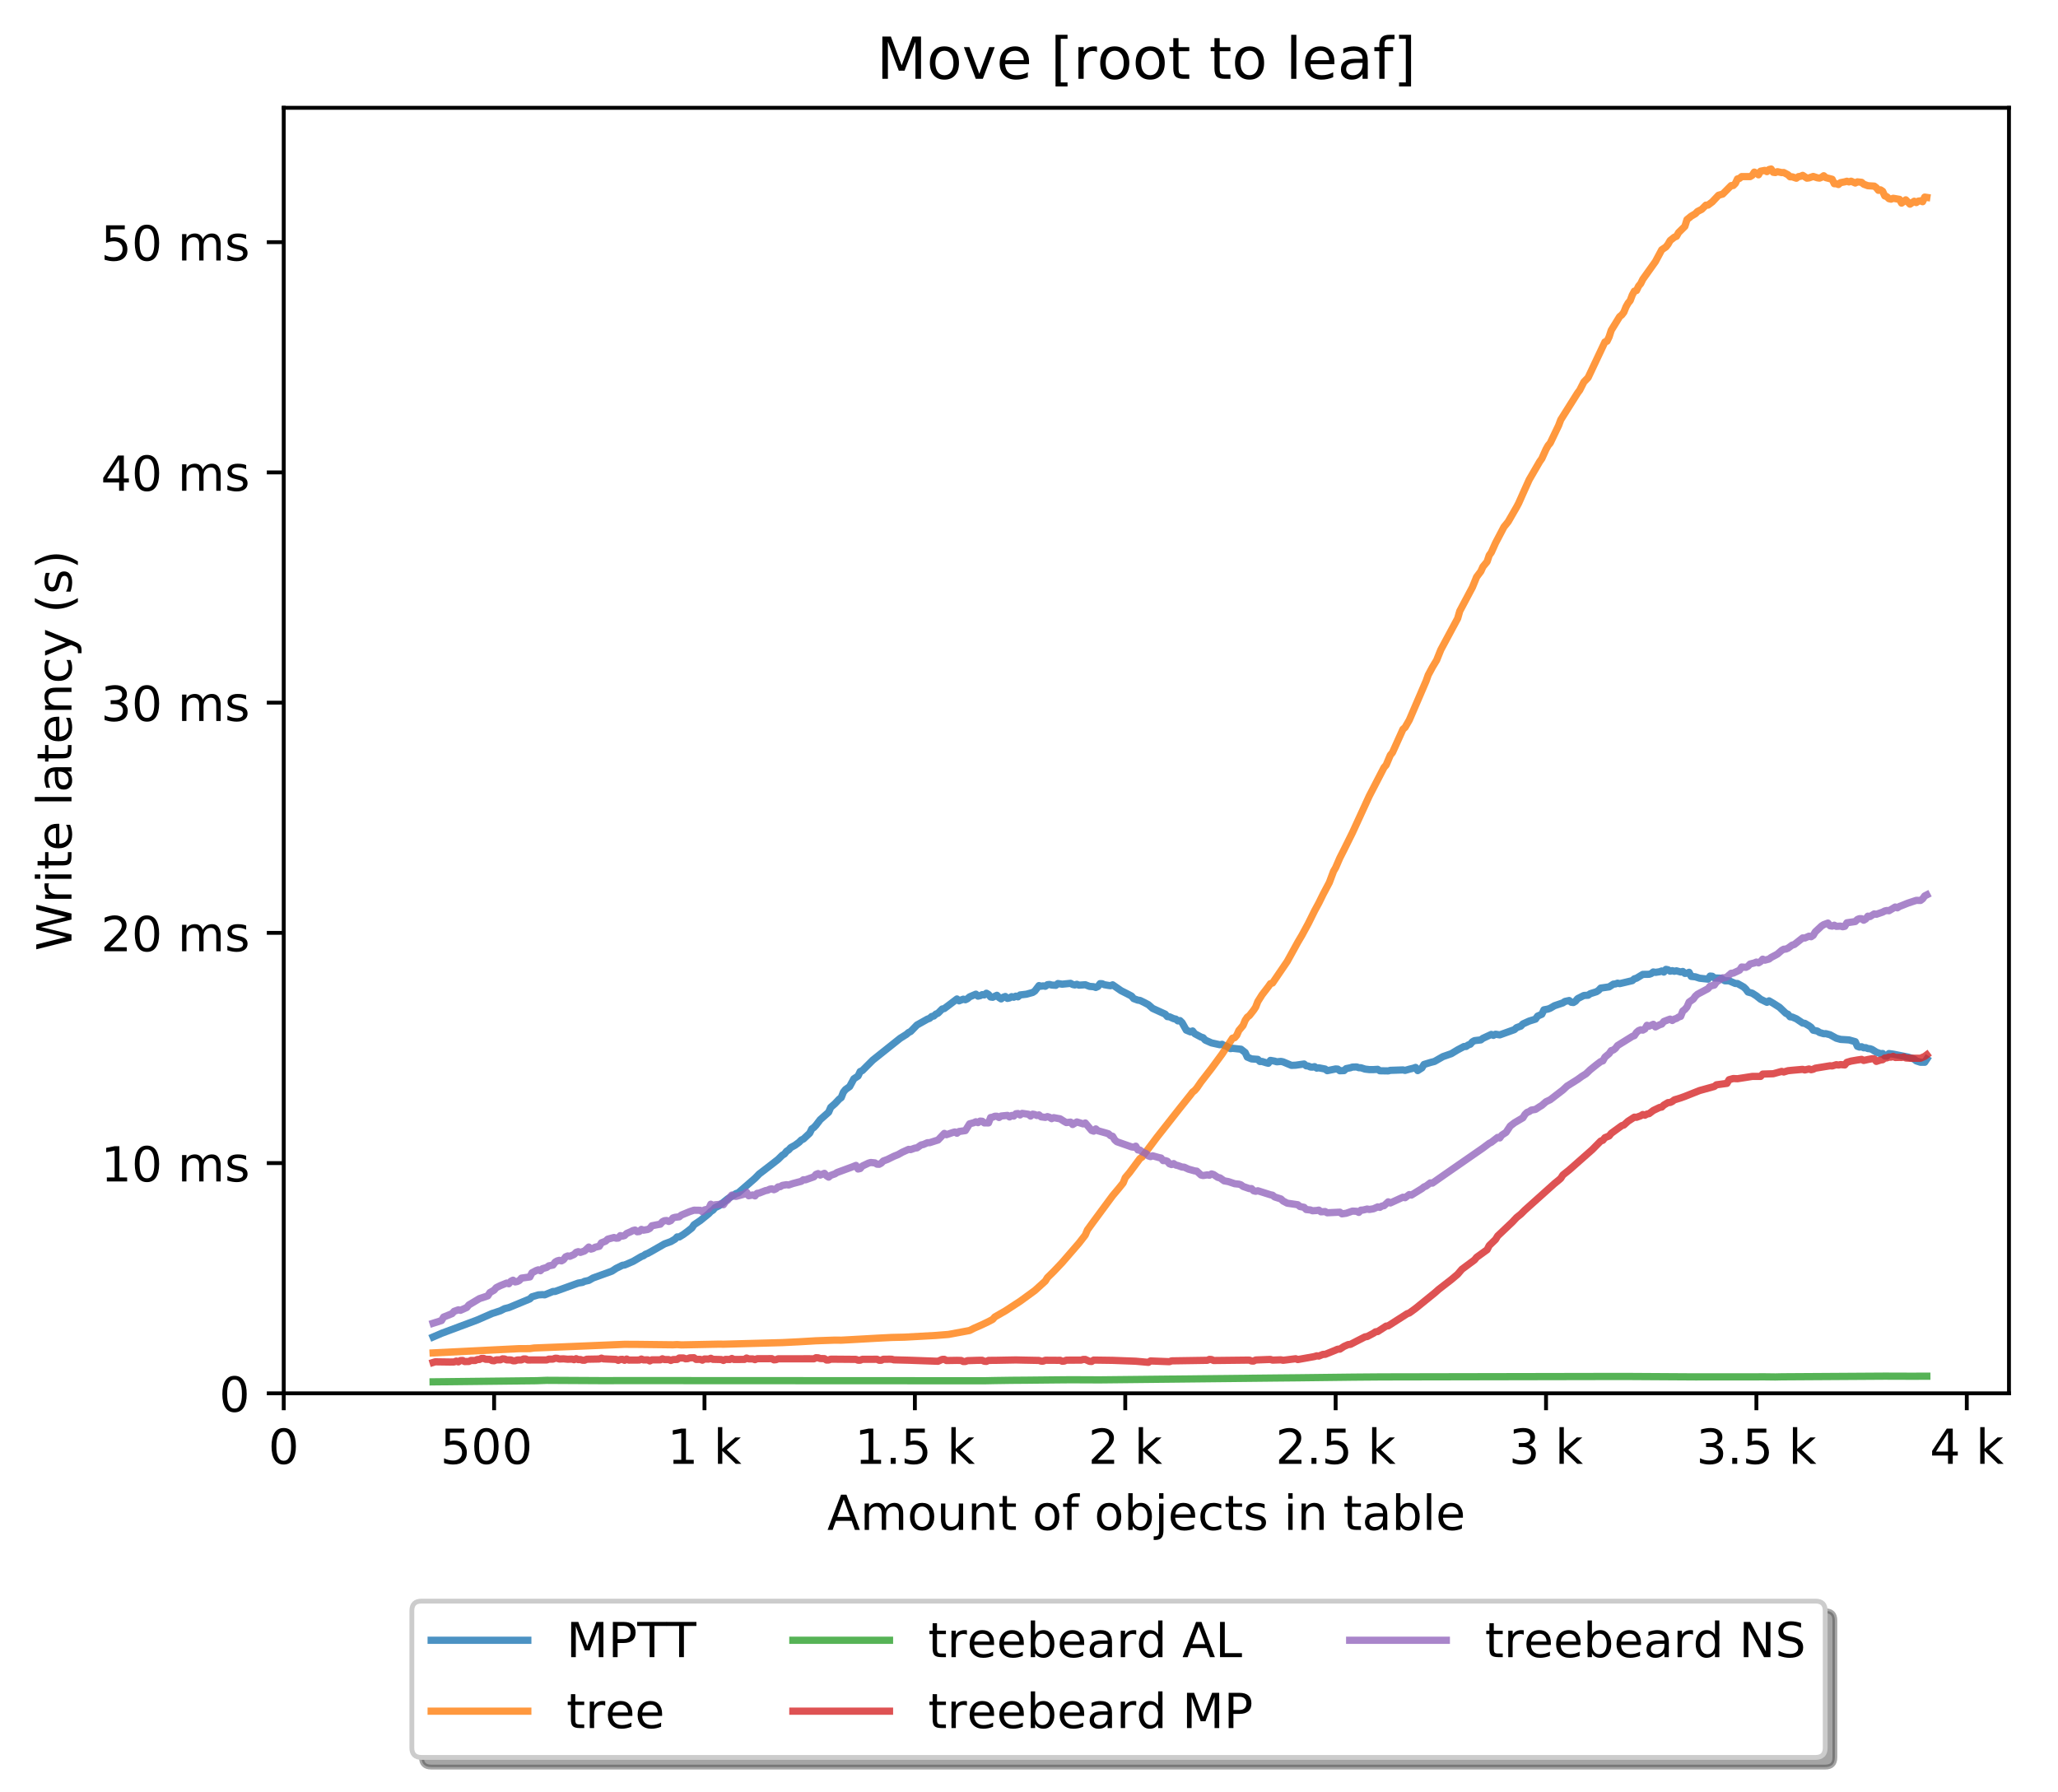 <?xml version="1.0" encoding="utf-8" standalone="no"?>
<!DOCTYPE svg PUBLIC "-//W3C//DTD SVG 1.1//EN"
  "http://www.w3.org/Graphics/SVG/1.1/DTD/svg11.dtd">
<!-- Created with matplotlib (http://matplotlib.org/) -->
<svg height="371pt" version="1.1" viewBox="0 0 426 371" width="426pt" xmlns="http://www.w3.org/2000/svg" xmlns:xlink="http://www.w3.org/1999/xlink">
 <defs>
  <style type="text/css">
*{stroke-linecap:butt;stroke-linejoin:round;}
  </style>
 </defs>
 <g id="figure_1">
  <g id="patch_1">
   <path d="M 0 371.002 
L 426.551 371.002 
L 426.551 0 
L 0 0 
z
" style="fill:#ffffff;"/>
  </g>
  <g id="axes_1">
   <g id="patch_2">
    <path d="M 58.731 288.43 
L 415.851 288.43 
L 415.851 22.318 
L 58.731 22.318 
z
" style="fill:#ffffff;"/>
   </g>
   <g id="matplotlib.axis_1">
    <g id="xtick_1">
     <g id="line2d_1">
      <defs>
       <path d="M 0 0 
L 0 3.5 
" id="m939a419671" style="stroke:#000000;stroke-width:0.8;"/>
      </defs>
      <g>
       <use style="stroke:#000000;stroke-width:0.8;" x="58.731" xlink:href="#m939a419671" y="288.43"/>
      </g>
     </g>
     <g id="text_1">
      <!-- 0 -->
      <defs>
       <path d="M 31.781 66.406 
Q 24.172 66.406 20.328 58.906 
Q 16.5 51.422 16.5 36.375 
Q 16.5 21.391 20.328 13.891 
Q 24.172 6.391 31.781 6.391 
Q 39.453 6.391 43.281 13.891 
Q 47.125 21.391 47.125 36.375 
Q 47.125 51.422 43.281 58.906 
Q 39.453 66.406 31.781 66.406 
z
M 31.781 74.219 
Q 44.047 74.219 50.516 64.516 
Q 56.984 54.828 56.984 36.375 
Q 56.984 17.969 50.516 8.266 
Q 44.047 -1.422 31.781 -1.422 
Q 19.531 -1.422 13.062 8.266 
Q 6.594 17.969 6.594 36.375 
Q 6.594 54.828 13.062 64.516 
Q 19.531 74.219 31.781 74.219 
z
" id="DejaVuSans-30"/>
      </defs>
      <g transform="translate(55.55 303.029)scale(0.1 -0.1)">
       <use xlink:href="#DejaVuSans-30"/>
      </g>
     </g>
    </g>
    <g id="xtick_2">
     <g id="line2d_2">
      <g>
       <use style="stroke:#000000;stroke-width:0.8;" x="102.28" xlink:href="#m939a419671" y="288.43"/>
      </g>
     </g>
     <g id="text_2">
      <!-- 500  -->
      <defs>
       <path d="M 10.797 72.906 
L 49.516 72.906 
L 49.516 64.594 
L 19.828 64.594 
L 19.828 46.734 
Q 21.969 47.469 24.109 47.828 
Q 26.266 48.188 28.422 48.188 
Q 40.625 48.188 47.75 41.5 
Q 54.891 34.812 54.891 23.391 
Q 54.891 11.625 47.562 5.094 
Q 40.234 -1.422 26.906 -1.422 
Q 22.312 -1.422 17.547 -0.641 
Q 12.797 0.141 7.719 1.703 
L 7.719 11.625 
Q 12.109 9.234 16.797 8.062 
Q 21.484 6.891 26.703 6.891 
Q 35.156 6.891 40.078 11.328 
Q 45.016 15.766 45.016 23.391 
Q 45.016 31 40.078 35.438 
Q 35.156 39.891 26.703 39.891 
Q 22.75 39.891 18.812 39.016 
Q 14.891 38.141 10.797 36.281 
z
" id="DejaVuSans-35"/>
       <path id="DejaVuSans-20"/>
      </defs>
      <g transform="translate(91.147 303.029)scale(0.1 -0.1)">
       <use xlink:href="#DejaVuSans-35"/>
       <use x="63.623" xlink:href="#DejaVuSans-30"/>
       <use x="127.246" xlink:href="#DejaVuSans-30"/>
       <use x="190.869" xlink:href="#DejaVuSans-20"/>
      </g>
     </g>
    </g>
    <g id="xtick_3">
     <g id="line2d_3">
      <g>
       <use style="stroke:#000000;stroke-width:0.8;" x="145.828" xlink:href="#m939a419671" y="288.43"/>
      </g>
     </g>
     <g id="text_3">
      <!-- 1 k -->
      <defs>
       <path d="M 12.406 8.297 
L 28.516 8.297 
L 28.516 63.922 
L 10.984 60.406 
L 10.984 69.391 
L 28.422 72.906 
L 38.281 72.906 
L 38.281 8.297 
L 54.391 8.297 
L 54.391 0 
L 12.406 0 
z
" id="DejaVuSans-31"/>
       <path d="M 9.078 75.984 
L 18.109 75.984 
L 18.109 31.109 
L 44.922 54.688 
L 56.391 54.688 
L 27.391 29.109 
L 57.625 0 
L 45.906 0 
L 18.109 26.703 
L 18.109 0 
L 9.078 0 
z
" id="DejaVuSans-6b"/>
      </defs>
      <g transform="translate(138.163 303.029)scale(0.1 -0.1)">
       <use xlink:href="#DejaVuSans-31"/>
       <use x="63.623" xlink:href="#DejaVuSans-20"/>
       <use x="95.41" xlink:href="#DejaVuSans-6b"/>
      </g>
     </g>
    </g>
    <g id="xtick_4">
     <g id="line2d_4">
      <g>
       <use style="stroke:#000000;stroke-width:0.8;" x="189.377" xlink:href="#m939a419671" y="288.43"/>
      </g>
     </g>
     <g id="text_4">
      <!-- 1.5 k -->
      <defs>
       <path d="M 10.688 12.406 
L 21 12.406 
L 21 0 
L 10.688 0 
z
" id="DejaVuSans-2e"/>
      </defs>
      <g transform="translate(176.941 303.029)scale(0.1 -0.1)">
       <use xlink:href="#DejaVuSans-31"/>
       <use x="63.623" xlink:href="#DejaVuSans-2e"/>
       <use x="95.41" xlink:href="#DejaVuSans-35"/>
       <use x="159.033" xlink:href="#DejaVuSans-20"/>
       <use x="190.82" xlink:href="#DejaVuSans-6b"/>
      </g>
     </g>
    </g>
    <g id="xtick_5">
     <g id="line2d_5">
      <g>
       <use style="stroke:#000000;stroke-width:0.8;" x="232.926" xlink:href="#m939a419671" y="288.43"/>
      </g>
     </g>
     <g id="text_5">
      <!-- 2 k -->
      <defs>
       <path d="M 19.188 8.297 
L 53.609 8.297 
L 53.609 0 
L 7.328 0 
L 7.328 8.297 
Q 12.938 14.109 22.625 23.891 
Q 32.328 33.688 34.812 36.531 
Q 39.547 41.844 41.422 45.531 
Q 43.312 49.219 43.312 52.781 
Q 43.312 58.594 39.234 62.25 
Q 35.156 65.922 28.609 65.922 
Q 23.969 65.922 18.812 64.312 
Q 13.672 62.703 7.812 59.422 
L 7.812 69.391 
Q 13.766 71.781 18.938 73 
Q 24.125 74.219 28.422 74.219 
Q 39.75 74.219 46.484 68.547 
Q 53.219 62.891 53.219 53.422 
Q 53.219 48.922 51.531 44.891 
Q 49.859 40.875 45.406 35.406 
Q 44.188 33.984 37.641 27.219 
Q 31.109 20.453 19.188 8.297 
z
" id="DejaVuSans-32"/>
      </defs>
      <g transform="translate(225.26 303.029)scale(0.1 -0.1)">
       <use xlink:href="#DejaVuSans-32"/>
       <use x="63.623" xlink:href="#DejaVuSans-20"/>
       <use x="95.41" xlink:href="#DejaVuSans-6b"/>
      </g>
     </g>
    </g>
    <g id="xtick_6">
     <g id="line2d_6">
      <g>
       <use style="stroke:#000000;stroke-width:0.8;" x="276.474" xlink:href="#m939a419671" y="288.43"/>
      </g>
     </g>
     <g id="text_6">
      <!-- 2.5 k -->
      <g transform="translate(264.038 303.029)scale(0.1 -0.1)">
       <use xlink:href="#DejaVuSans-32"/>
       <use x="63.623" xlink:href="#DejaVuSans-2e"/>
       <use x="95.41" xlink:href="#DejaVuSans-35"/>
       <use x="159.033" xlink:href="#DejaVuSans-20"/>
       <use x="190.82" xlink:href="#DejaVuSans-6b"/>
      </g>
     </g>
    </g>
    <g id="xtick_7">
     <g id="line2d_7">
      <g>
       <use style="stroke:#000000;stroke-width:0.8;" x="320.023" xlink:href="#m939a419671" y="288.43"/>
      </g>
     </g>
     <g id="text_7">
      <!-- 3 k -->
      <defs>
       <path d="M 40.578 39.312 
Q 47.656 37.797 51.625 33 
Q 55.609 28.219 55.609 21.188 
Q 55.609 10.406 48.188 4.484 
Q 40.766 -1.422 27.094 -1.422 
Q 22.516 -1.422 17.656 -0.516 
Q 12.797 0.391 7.625 2.203 
L 7.625 11.719 
Q 11.719 9.328 16.594 8.109 
Q 21.484 6.891 26.812 6.891 
Q 36.078 6.891 40.938 10.547 
Q 45.797 14.203 45.797 21.188 
Q 45.797 27.641 41.281 31.266 
Q 36.766 34.906 28.719 34.906 
L 20.219 34.906 
L 20.219 43.016 
L 29.109 43.016 
Q 36.375 43.016 40.234 45.922 
Q 44.094 48.828 44.094 54.297 
Q 44.094 59.906 40.109 62.906 
Q 36.141 65.922 28.719 65.922 
Q 24.656 65.922 20.016 65.031 
Q 15.375 64.156 9.812 62.312 
L 9.812 71.094 
Q 15.438 72.656 20.344 73.438 
Q 25.25 74.219 29.594 74.219 
Q 40.828 74.219 47.359 69.109 
Q 53.906 64.016 53.906 55.328 
Q 53.906 49.266 50.438 45.094 
Q 46.969 40.922 40.578 39.312 
z
" id="DejaVuSans-33"/>
      </defs>
      <g transform="translate(312.357 303.029)scale(0.1 -0.1)">
       <use xlink:href="#DejaVuSans-33"/>
       <use x="63.623" xlink:href="#DejaVuSans-20"/>
       <use x="95.41" xlink:href="#DejaVuSans-6b"/>
      </g>
     </g>
    </g>
    <g id="xtick_8">
     <g id="line2d_8">
      <g>
       <use style="stroke:#000000;stroke-width:0.8;" x="363.571" xlink:href="#m939a419671" y="288.43"/>
      </g>
     </g>
     <g id="text_8">
      <!-- 3.5 k -->
      <g transform="translate(351.135 303.029)scale(0.1 -0.1)">
       <use xlink:href="#DejaVuSans-33"/>
       <use x="63.623" xlink:href="#DejaVuSans-2e"/>
       <use x="95.41" xlink:href="#DejaVuSans-35"/>
       <use x="159.033" xlink:href="#DejaVuSans-20"/>
       <use x="190.82" xlink:href="#DejaVuSans-6b"/>
      </g>
     </g>
    </g>
    <g id="xtick_9">
     <g id="line2d_9">
      <g>
       <use style="stroke:#000000;stroke-width:0.8;" x="407.12" xlink:href="#m939a419671" y="288.43"/>
      </g>
     </g>
     <g id="text_9">
      <!-- 4 k -->
      <defs>
       <path d="M 37.797 64.312 
L 12.891 25.391 
L 37.797 25.391 
z
M 35.203 72.906 
L 47.609 72.906 
L 47.609 25.391 
L 58.016 25.391 
L 58.016 17.188 
L 47.609 17.188 
L 47.609 0 
L 37.797 0 
L 37.797 17.188 
L 4.891 17.188 
L 4.891 26.703 
z
" id="DejaVuSans-34"/>
      </defs>
      <g transform="translate(399.454 303.029)scale(0.1 -0.1)">
       <use xlink:href="#DejaVuSans-34"/>
       <use x="63.623" xlink:href="#DejaVuSans-20"/>
       <use x="95.41" xlink:href="#DejaVuSans-6b"/>
      </g>
     </g>
    </g>
    <g id="text_10">
     <!-- Amount of objects in table -->
     <defs>
      <path d="M 34.188 63.188 
L 20.797 26.906 
L 47.609 26.906 
z
M 28.609 72.906 
L 39.797 72.906 
L 67.578 0 
L 57.328 0 
L 50.688 18.703 
L 17.828 18.703 
L 11.188 0 
L 0.781 0 
z
" id="DejaVuSans-41"/>
      <path d="M 52 44.188 
Q 55.375 50.25 60.062 53.125 
Q 64.75 56 71.094 56 
Q 79.641 56 84.281 50.016 
Q 88.922 44.047 88.922 33.016 
L 88.922 0 
L 79.891 0 
L 79.891 32.719 
Q 79.891 40.578 77.094 44.375 
Q 74.312 48.188 68.609 48.188 
Q 61.625 48.188 57.562 43.547 
Q 53.516 38.922 53.516 30.906 
L 53.516 0 
L 44.484 0 
L 44.484 32.719 
Q 44.484 40.625 41.703 44.406 
Q 38.922 48.188 33.109 48.188 
Q 26.219 48.188 22.156 43.531 
Q 18.109 38.875 18.109 30.906 
L 18.109 0 
L 9.078 0 
L 9.078 54.688 
L 18.109 54.688 
L 18.109 46.188 
Q 21.188 51.219 25.484 53.609 
Q 29.781 56 35.688 56 
Q 41.656 56 45.828 52.969 
Q 50 49.953 52 44.188 
z
" id="DejaVuSans-6d"/>
      <path d="M 30.609 48.391 
Q 23.391 48.391 19.188 42.75 
Q 14.984 37.109 14.984 27.297 
Q 14.984 17.484 19.156 11.844 
Q 23.344 6.203 30.609 6.203 
Q 37.797 6.203 41.984 11.859 
Q 46.188 17.531 46.188 27.297 
Q 46.188 37.016 41.984 42.703 
Q 37.797 48.391 30.609 48.391 
z
M 30.609 56 
Q 42.328 56 49.016 48.375 
Q 55.719 40.766 55.719 27.297 
Q 55.719 13.875 49.016 6.219 
Q 42.328 -1.422 30.609 -1.422 
Q 18.844 -1.422 12.172 6.219 
Q 5.516 13.875 5.516 27.297 
Q 5.516 40.766 12.172 48.375 
Q 18.844 56 30.609 56 
z
" id="DejaVuSans-6f"/>
      <path d="M 8.5 21.578 
L 8.5 54.688 
L 17.484 54.688 
L 17.484 21.922 
Q 17.484 14.156 20.5 10.266 
Q 23.531 6.391 29.594 6.391 
Q 36.859 6.391 41.078 11.031 
Q 45.312 15.672 45.312 23.688 
L 45.312 54.688 
L 54.297 54.688 
L 54.297 0 
L 45.312 0 
L 45.312 8.406 
Q 42.047 3.422 37.719 1 
Q 33.406 -1.422 27.688 -1.422 
Q 18.266 -1.422 13.375 4.438 
Q 8.5 10.297 8.5 21.578 
z
M 31.109 56 
z
" id="DejaVuSans-75"/>
      <path d="M 54.891 33.016 
L 54.891 0 
L 45.906 0 
L 45.906 32.719 
Q 45.906 40.484 42.875 44.328 
Q 39.844 48.188 33.797 48.188 
Q 26.516 48.188 22.312 43.547 
Q 18.109 38.922 18.109 30.906 
L 18.109 0 
L 9.078 0 
L 9.078 54.688 
L 18.109 54.688 
L 18.109 46.188 
Q 21.344 51.125 25.703 53.562 
Q 30.078 56 35.797 56 
Q 45.219 56 50.047 50.172 
Q 54.891 44.344 54.891 33.016 
z
" id="DejaVuSans-6e"/>
      <path d="M 18.312 70.219 
L 18.312 54.688 
L 36.812 54.688 
L 36.812 47.703 
L 18.312 47.703 
L 18.312 18.016 
Q 18.312 11.328 20.141 9.422 
Q 21.969 7.516 27.594 7.516 
L 36.812 7.516 
L 36.812 0 
L 27.594 0 
Q 17.188 0 13.234 3.875 
Q 9.281 7.766 9.281 18.016 
L 9.281 47.703 
L 2.688 47.703 
L 2.688 54.688 
L 9.281 54.688 
L 9.281 70.219 
z
" id="DejaVuSans-74"/>
      <path d="M 37.109 75.984 
L 37.109 68.5 
L 28.516 68.5 
Q 23.688 68.5 21.797 66.547 
Q 19.922 64.594 19.922 59.516 
L 19.922 54.688 
L 34.719 54.688 
L 34.719 47.703 
L 19.922 47.703 
L 19.922 0 
L 10.891 0 
L 10.891 47.703 
L 2.297 47.703 
L 2.297 54.688 
L 10.891 54.688 
L 10.891 58.5 
Q 10.891 67.625 15.141 71.797 
Q 19.391 75.984 28.609 75.984 
z
" id="DejaVuSans-66"/>
      <path d="M 48.688 27.297 
Q 48.688 37.203 44.609 42.844 
Q 40.531 48.484 33.406 48.484 
Q 26.266 48.484 22.188 42.844 
Q 18.109 37.203 18.109 27.297 
Q 18.109 17.391 22.188 11.75 
Q 26.266 6.109 33.406 6.109 
Q 40.531 6.109 44.609 11.75 
Q 48.688 17.391 48.688 27.297 
z
M 18.109 46.391 
Q 20.953 51.266 25.266 53.625 
Q 29.594 56 35.594 56 
Q 45.562 56 51.781 48.094 
Q 58.016 40.188 58.016 27.297 
Q 58.016 14.406 51.781 6.484 
Q 45.562 -1.422 35.594 -1.422 
Q 29.594 -1.422 25.266 0.953 
Q 20.953 3.328 18.109 8.203 
L 18.109 0 
L 9.078 0 
L 9.078 75.984 
L 18.109 75.984 
z
" id="DejaVuSans-62"/>
      <path d="M 9.422 54.688 
L 18.406 54.688 
L 18.406 -0.984 
Q 18.406 -11.422 14.422 -16.109 
Q 10.453 -20.797 1.609 -20.797 
L -1.812 -20.797 
L -1.812 -13.188 
L 0.594 -13.188 
Q 5.719 -13.188 7.562 -10.812 
Q 9.422 -8.453 9.422 -0.984 
z
M 9.422 75.984 
L 18.406 75.984 
L 18.406 64.594 
L 9.422 64.594 
z
" id="DejaVuSans-6a"/>
      <path d="M 56.203 29.594 
L 56.203 25.203 
L 14.891 25.203 
Q 15.484 15.922 20.484 11.062 
Q 25.484 6.203 34.422 6.203 
Q 39.594 6.203 44.453 7.469 
Q 49.312 8.734 54.109 11.281 
L 54.109 2.781 
Q 49.266 0.734 44.188 -0.344 
Q 39.109 -1.422 33.891 -1.422 
Q 20.797 -1.422 13.156 6.188 
Q 5.516 13.812 5.516 26.812 
Q 5.516 40.234 12.766 48.109 
Q 20.016 56 32.328 56 
Q 43.359 56 49.781 48.891 
Q 56.203 41.797 56.203 29.594 
z
M 47.219 32.234 
Q 47.125 39.594 43.094 43.984 
Q 39.062 48.391 32.422 48.391 
Q 24.906 48.391 20.391 44.141 
Q 15.875 39.891 15.188 32.172 
z
" id="DejaVuSans-65"/>
      <path d="M 48.781 52.594 
L 48.781 44.188 
Q 44.969 46.297 41.141 47.344 
Q 37.312 48.391 33.406 48.391 
Q 24.656 48.391 19.812 42.844 
Q 14.984 37.312 14.984 27.297 
Q 14.984 17.281 19.812 11.734 
Q 24.656 6.203 33.406 6.203 
Q 37.312 6.203 41.141 7.25 
Q 44.969 8.297 48.781 10.406 
L 48.781 2.094 
Q 45.016 0.344 40.984 -0.531 
Q 36.969 -1.422 32.422 -1.422 
Q 20.062 -1.422 12.781 6.344 
Q 5.516 14.109 5.516 27.297 
Q 5.516 40.672 12.859 48.328 
Q 20.219 56 33.016 56 
Q 37.156 56 41.109 55.141 
Q 45.062 54.297 48.781 52.594 
z
" id="DejaVuSans-63"/>
      <path d="M 44.281 53.078 
L 44.281 44.578 
Q 40.484 46.531 36.375 47.5 
Q 32.281 48.484 27.875 48.484 
Q 21.188 48.484 17.844 46.438 
Q 14.5 44.391 14.5 40.281 
Q 14.5 37.156 16.891 35.375 
Q 19.281 33.594 26.516 31.984 
L 29.594 31.297 
Q 39.156 29.25 43.188 25.516 
Q 47.219 21.781 47.219 15.094 
Q 47.219 7.469 41.188 3.016 
Q 35.156 -1.422 24.609 -1.422 
Q 20.219 -1.422 15.453 -0.562 
Q 10.688 0.297 5.422 2 
L 5.422 11.281 
Q 10.406 8.688 15.234 7.391 
Q 20.062 6.109 24.812 6.109 
Q 31.156 6.109 34.562 8.281 
Q 37.984 10.453 37.984 14.406 
Q 37.984 18.062 35.516 20.016 
Q 33.062 21.969 24.703 23.781 
L 21.578 24.516 
Q 13.234 26.266 9.516 29.906 
Q 5.812 33.547 5.812 39.891 
Q 5.812 47.609 11.281 51.797 
Q 16.75 56 26.812 56 
Q 31.781 56 36.172 55.266 
Q 40.578 54.547 44.281 53.078 
z
" id="DejaVuSans-73"/>
      <path d="M 9.422 54.688 
L 18.406 54.688 
L 18.406 0 
L 9.422 0 
z
M 9.422 75.984 
L 18.406 75.984 
L 18.406 64.594 
L 9.422 64.594 
z
" id="DejaVuSans-69"/>
      <path d="M 34.281 27.484 
Q 23.391 27.484 19.188 25 
Q 14.984 22.516 14.984 16.5 
Q 14.984 11.719 18.141 8.906 
Q 21.297 6.109 26.703 6.109 
Q 34.188 6.109 38.703 11.406 
Q 43.219 16.703 43.219 25.484 
L 43.219 27.484 
z
M 52.203 31.203 
L 52.203 0 
L 43.219 0 
L 43.219 8.297 
Q 40.141 3.328 35.547 0.953 
Q 30.953 -1.422 24.312 -1.422 
Q 15.922 -1.422 10.953 3.297 
Q 6 8.016 6 15.922 
Q 6 25.141 12.172 29.828 
Q 18.359 34.516 30.609 34.516 
L 43.219 34.516 
L 43.219 35.406 
Q 43.219 41.609 39.141 45 
Q 35.062 48.391 27.688 48.391 
Q 23 48.391 18.547 47.266 
Q 14.109 46.141 10.016 43.891 
L 10.016 52.203 
Q 14.938 54.109 19.578 55.047 
Q 24.219 56 28.609 56 
Q 40.484 56 46.344 49.844 
Q 52.203 43.703 52.203 31.203 
z
" id="DejaVuSans-61"/>
      <path d="M 9.422 75.984 
L 18.406 75.984 
L 18.406 0 
L 9.422 0 
z
" id="DejaVuSans-6c"/>
     </defs>
     <g transform="translate(171.233 316.707)scale(0.1 -0.1)">
      <use xlink:href="#DejaVuSans-41"/>
      <use x="68.408" xlink:href="#DejaVuSans-6d"/>
      <use x="165.82" xlink:href="#DejaVuSans-6f"/>
      <use x="227.002" xlink:href="#DejaVuSans-75"/>
      <use x="290.381" xlink:href="#DejaVuSans-6e"/>
      <use x="353.76" xlink:href="#DejaVuSans-74"/>
      <use x="392.969" xlink:href="#DejaVuSans-20"/>
      <use x="424.756" xlink:href="#DejaVuSans-6f"/>
      <use x="485.938" xlink:href="#DejaVuSans-66"/>
      <use x="521.143" xlink:href="#DejaVuSans-20"/>
      <use x="552.93" xlink:href="#DejaVuSans-6f"/>
      <use x="614.111" xlink:href="#DejaVuSans-62"/>
      <use x="677.588" xlink:href="#DejaVuSans-6a"/>
      <use x="705.371" xlink:href="#DejaVuSans-65"/>
      <use x="766.895" xlink:href="#DejaVuSans-63"/>
      <use x="821.875" xlink:href="#DejaVuSans-74"/>
      <use x="861.084" xlink:href="#DejaVuSans-73"/>
      <use x="913.184" xlink:href="#DejaVuSans-20"/>
      <use x="944.971" xlink:href="#DejaVuSans-69"/>
      <use x="972.754" xlink:href="#DejaVuSans-6e"/>
      <use x="1036.133" xlink:href="#DejaVuSans-20"/>
      <use x="1067.92" xlink:href="#DejaVuSans-74"/>
      <use x="1107.129" xlink:href="#DejaVuSans-61"/>
      <use x="1168.408" xlink:href="#DejaVuSans-62"/>
      <use x="1231.885" xlink:href="#DejaVuSans-6c"/>
      <use x="1259.668" xlink:href="#DejaVuSans-65"/>
     </g>
    </g>
   </g>
   <g id="matplotlib.axis_2">
    <g id="ytick_1">
     <g id="line2d_10">
      <defs>
       <path d="M 0 0 
L -3.5 0 
" id="mc4c69cf685" style="stroke:#000000;stroke-width:0.8;"/>
      </defs>
      <g>
       <use style="stroke:#000000;stroke-width:0.8;" x="58.731" xlink:href="#mc4c69cf685" y="288.43"/>
      </g>
     </g>
     <g id="text_11">
      <!-- 0 -->
      <g transform="translate(45.369 292.229)scale(0.1 -0.1)">
       <use xlink:href="#DejaVuSans-30"/>
      </g>
     </g>
    </g>
    <g id="ytick_2">
     <g id="line2d_11">
      <g>
       <use style="stroke:#000000;stroke-width:0.8;" x="58.731" xlink:href="#mc4c69cf685" y="240.771"/>
      </g>
     </g>
     <g id="text_12">
      <!-- 10 ms -->
      <g transform="translate(20.878 244.57)scale(0.1 -0.1)">
       <use xlink:href="#DejaVuSans-31"/>
       <use x="63.623" xlink:href="#DejaVuSans-30"/>
       <use x="127.246" xlink:href="#DejaVuSans-20"/>
       <use x="159.033" xlink:href="#DejaVuSans-6d"/>
       <use x="256.445" xlink:href="#DejaVuSans-73"/>
      </g>
     </g>
    </g>
    <g id="ytick_3">
     <g id="line2d_12">
      <g>
       <use style="stroke:#000000;stroke-width:0.8;" x="58.731" xlink:href="#mc4c69cf685" y="193.111"/>
      </g>
     </g>
     <g id="text_13">
      <!-- 20 ms -->
      <g transform="translate(20.878 196.91)scale(0.1 -0.1)">
       <use xlink:href="#DejaVuSans-32"/>
       <use x="63.623" xlink:href="#DejaVuSans-30"/>
       <use x="127.246" xlink:href="#DejaVuSans-20"/>
       <use x="159.033" xlink:href="#DejaVuSans-6d"/>
       <use x="256.445" xlink:href="#DejaVuSans-73"/>
      </g>
     </g>
    </g>
    <g id="ytick_4">
     <g id="line2d_13">
      <g>
       <use style="stroke:#000000;stroke-width:0.8;" x="58.731" xlink:href="#mc4c69cf685" y="145.451"/>
      </g>
     </g>
     <g id="text_14">
      <!-- 30 ms -->
      <g transform="translate(20.878 149.251)scale(0.1 -0.1)">
       <use xlink:href="#DejaVuSans-33"/>
       <use x="63.623" xlink:href="#DejaVuSans-30"/>
       <use x="127.246" xlink:href="#DejaVuSans-20"/>
       <use x="159.033" xlink:href="#DejaVuSans-6d"/>
       <use x="256.445" xlink:href="#DejaVuSans-73"/>
      </g>
     </g>
    </g>
    <g id="ytick_5">
     <g id="line2d_14">
      <g>
       <use style="stroke:#000000;stroke-width:0.8;" x="58.731" xlink:href="#mc4c69cf685" y="97.792"/>
      </g>
     </g>
     <g id="text_15">
      <!-- 40 ms -->
      <g transform="translate(20.878 101.591)scale(0.1 -0.1)">
       <use xlink:href="#DejaVuSans-34"/>
       <use x="63.623" xlink:href="#DejaVuSans-30"/>
       <use x="127.246" xlink:href="#DejaVuSans-20"/>
       <use x="159.033" xlink:href="#DejaVuSans-6d"/>
       <use x="256.445" xlink:href="#DejaVuSans-73"/>
      </g>
     </g>
    </g>
    <g id="ytick_6">
     <g id="line2d_15">
      <g>
       <use style="stroke:#000000;stroke-width:0.8;" x="58.731" xlink:href="#mc4c69cf685" y="50.132"/>
      </g>
     </g>
     <g id="text_16">
      <!-- 50 ms -->
      <g transform="translate(20.878 53.931)scale(0.1 -0.1)">
       <use xlink:href="#DejaVuSans-35"/>
       <use x="63.623" xlink:href="#DejaVuSans-30"/>
       <use x="127.246" xlink:href="#DejaVuSans-20"/>
       <use x="159.033" xlink:href="#DejaVuSans-6d"/>
       <use x="256.445" xlink:href="#DejaVuSans-73"/>
      </g>
     </g>
    </g>
    <g id="text_17">
     <!-- Write latency (s) -->
     <defs>
      <path d="M 3.328 72.906 
L 13.281 72.906 
L 28.609 11.281 
L 43.891 72.906 
L 54.984 72.906 
L 70.312 11.281 
L 85.594 72.906 
L 95.609 72.906 
L 77.297 0 
L 64.891 0 
L 49.516 63.281 
L 33.984 0 
L 21.578 0 
z
" id="DejaVuSans-57"/>
      <path d="M 41.109 46.297 
Q 39.594 47.172 37.812 47.578 
Q 36.031 48 33.891 48 
Q 26.266 48 22.188 43.047 
Q 18.109 38.094 18.109 28.812 
L 18.109 0 
L 9.078 0 
L 9.078 54.688 
L 18.109 54.688 
L 18.109 46.188 
Q 20.953 51.172 25.484 53.578 
Q 30.031 56 36.531 56 
Q 37.453 56 38.578 55.875 
Q 39.703 55.766 41.062 55.516 
z
" id="DejaVuSans-72"/>
      <path d="M 32.172 -5.078 
Q 28.375 -14.844 24.75 -17.812 
Q 21.141 -20.797 15.094 -20.797 
L 7.906 -20.797 
L 7.906 -13.281 
L 13.188 -13.281 
Q 16.891 -13.281 18.938 -11.516 
Q 21 -9.766 23.484 -3.219 
L 25.094 0.875 
L 2.984 54.688 
L 12.5 54.688 
L 29.594 11.922 
L 46.688 54.688 
L 56.203 54.688 
z
" id="DejaVuSans-79"/>
      <path d="M 31 75.875 
Q 24.469 64.656 21.281 53.656 
Q 18.109 42.672 18.109 31.391 
Q 18.109 20.125 21.312 9.062 
Q 24.516 -2 31 -13.188 
L 23.188 -13.188 
Q 15.875 -1.703 12.234 9.375 
Q 8.594 20.453 8.594 31.391 
Q 8.594 42.281 12.203 53.312 
Q 15.828 64.359 23.188 75.875 
z
" id="DejaVuSans-28"/>
      <path d="M 8.016 75.875 
L 15.828 75.875 
Q 23.141 64.359 26.781 53.312 
Q 30.422 42.281 30.422 31.391 
Q 30.422 20.453 26.781 9.375 
Q 23.141 -1.703 15.828 -13.188 
L 8.016 -13.188 
Q 14.5 -2 17.703 9.062 
Q 20.906 20.125 20.906 31.391 
Q 20.906 42.672 17.703 53.656 
Q 14.5 64.656 8.016 75.875 
z
" id="DejaVuSans-29"/>
     </defs>
     <g transform="translate(14.798 196.848)rotate(-90)scale(0.1 -0.1)">
      <use xlink:href="#DejaVuSans-57"/>
      <use x="98.814" xlink:href="#DejaVuSans-72"/>
      <use x="139.928" xlink:href="#DejaVuSans-69"/>
      <use x="167.711" xlink:href="#DejaVuSans-74"/>
      <use x="206.92" xlink:href="#DejaVuSans-65"/>
      <use x="268.443" xlink:href="#DejaVuSans-20"/>
      <use x="300.23" xlink:href="#DejaVuSans-6c"/>
      <use x="328.014" xlink:href="#DejaVuSans-61"/>
      <use x="389.293" xlink:href="#DejaVuSans-74"/>
      <use x="428.502" xlink:href="#DejaVuSans-65"/>
      <use x="490.025" xlink:href="#DejaVuSans-6e"/>
      <use x="553.404" xlink:href="#DejaVuSans-63"/>
      <use x="608.385" xlink:href="#DejaVuSans-79"/>
      <use x="667.564" xlink:href="#DejaVuSans-20"/>
      <use x="699.352" xlink:href="#DejaVuSans-28"/>
      <use x="738.365" xlink:href="#DejaVuSans-73"/>
      <use x="790.465" xlink:href="#DejaVuSans-29"/>
     </g>
    </g>
   </g>
   <g id="line2d_16">
    <path clip-path="url(#p521d48f5e1)" d="M 89.651 276.766 
L 91.393 276.012 
L 98.796 273.248 
L 101.844 271.914 
L 103.586 271.342 
L 104.457 270.901 
L 105.328 270.688 
L 109.683 268.884 
L 110.119 268.447 
L 111.425 268.057 
L 112.296 268.001 
L 112.731 268.048 
L 114.473 267.343 
L 114.909 267.34 
L 119.699 265.607 
L 120.57 265.466 
L 121.006 265.248 
L 121.877 265.059 
L 122.748 264.559 
L 126.667 263.138 
L 127.538 262.567 
L 128.844 261.926 
L 129.28 261.874 
L 131.022 261.132 
L 132.764 260.113 
L 133.199 259.947 
L 133.635 259.634 
L 134.07 259.473 
L 134.941 258.993 
L 137.554 257.499 
L 138.861 257.02 
L 139.732 256.509 
L 140.167 256.054 
L 140.603 256.067 
L 141.474 255.533 
L 142.344 254.891 
L 143.215 254.202 
L 143.651 253.546 
L 144.957 252.667 
L 146.699 251.25 
L 147.135 250.791 
L 147.57 250.516 
L 148.006 250.005 
L 148.877 249.584 
L 150.619 248.179 
L 151.925 247.38 
L 152.361 247.068 
L 152.796 246.947 
L 156.28 243.918 
L 157.151 243.028 
L 159.764 241.018 
L 161.07 239.996 
L 161.941 239.138 
L 162.377 238.878 
L 162.812 238.321 
L 163.248 238.045 
L 163.683 237.565 
L 164.554 237.083 
L 165.425 236.446 
L 165.861 235.994 
L 166.296 235.796 
L 167.603 234.575 
L 168.038 233.695 
L 168.474 233.391 
L 168.909 232.927 
L 169.78 231.783 
L 171.522 230.239 
L 171.958 229.231 
L 172.828 228.469 
L 173.699 227.545 
L 174.135 227.209 
L 174.57 226.101 
L 175.006 225.552 
L 175.877 224.926 
L 176.748 223.321 
L 177.619 222.746 
L 178.054 221.816 
L 178.49 221.632 
L 180.667 219.456 
L 186.329 214.942 
L 187.635 214.12 
L 188.07 213.744 
L 188.506 213.526 
L 189.812 212.185 
L 191.99 210.962 
L 192.425 210.811 
L 192.861 210.423 
L 193.296 210.327 
L 193.732 209.925 
L 194.167 209.746 
L 195.038 208.869 
L 195.474 208.776 
L 196.78 207.795 
L 198.087 206.797 
L 198.522 207.183 
L 199.393 206.838 
L 199.829 206.956 
L 200.264 206.743 
L 200.7 206.361 
L 202.006 205.801 
L 202.442 206.213 
L 202.877 206.117 
L 203.312 205.904 
L 203.748 205.955 
L 204.183 205.608 
L 204.619 205.865 
L 205.054 206.39 
L 205.49 206.444 
L 206.361 206.036 
L 206.796 206.504 
L 207.232 206.783 
L 207.667 206.439 
L 208.103 206.281 
L 208.538 206.68 
L 208.974 206.582 
L 209.409 206.316 
L 209.845 206.437 
L 210.28 206.212 
L 210.716 206.353 
L 211.151 205.964 
L 212.458 205.81 
L 213.764 205.453 
L 214.2 205.161 
L 215.071 204.027 
L 215.506 204.157 
L 215.942 204.087 
L 216.377 204.168 
L 216.813 203.842 
L 217.248 203.79 
L 217.684 203.912 
L 218.554 203.971 
L 218.99 203.604 
L 219.861 203.738 
L 221.603 203.56 
L 222.038 203.798 
L 222.474 203.893 
L 222.909 203.757 
L 223.345 203.94 
L 224.651 203.849 
L 225.522 204.192 
L 226.393 204.259 
L 226.829 204.41 
L 227.264 204.215 
L 227.7 203.627 
L 228.135 203.638 
L 228.571 203.84 
L 229.442 203.992 
L 229.877 204.053 
L 230.313 203.868 
L 232.055 205.079 
L 233.361 205.738 
L 234.232 206.199 
L 234.667 206.721 
L 235.538 207.042 
L 235.974 207.098 
L 236.845 207.519 
L 237.716 207.981 
L 238.587 208.748 
L 241.2 209.94 
L 241.635 210.446 
L 242.071 210.481 
L 242.942 210.876 
L 243.377 210.964 
L 243.813 211.33 
L 244.248 211.272 
L 244.684 211.694 
L 245.555 213.247 
L 246.426 213.61 
L 246.861 213.421 
L 247.297 213.977 
L 248.603 214.678 
L 249.038 214.818 
L 249.474 215.308 
L 250.78 215.891 
L 252.522 216.272 
L 252.958 216.18 
L 253.393 216.425 
L 253.829 216.541 
L 254.7 217.075 
L 255.135 217.01 
L 256.877 217.197 
L 257.748 217.878 
L 258.184 218.828 
L 259.055 219.198 
L 260.361 219.297 
L 260.797 219.739 
L 261.232 219.732 
L 262.103 220.003 
L 262.539 220.106 
L 262.974 219.51 
L 263.845 219.663 
L 264.28 219.805 
L 265.151 219.723 
L 265.587 219.814 
L 267.329 220.54 
L 268.2 220.504 
L 269.942 220.257 
L 270.377 220.635 
L 270.813 220.679 
L 271.248 220.884 
L 271.684 220.904 
L 272.119 220.808 
L 272.555 221.11 
L 272.99 221.051 
L 274.297 221.3 
L 274.732 221.64 
L 276.474 221.284 
L 276.91 221.315 
L 277.345 221.656 
L 278.216 221.625 
L 278.651 221.214 
L 279.522 221.04 
L 279.958 220.894 
L 280.829 220.868 
L 281.264 221.027 
L 281.7 221.037 
L 282.571 221.314 
L 283.442 221.416 
L 284.313 221.416 
L 285.184 221.362 
L 285.619 221.659 
L 287.361 221.688 
L 287.797 221.572 
L 289.103 221.528 
L 290.41 221.482 
L 290.845 221.583 
L 291.716 221.334 
L 292.587 221.123 
L 293.023 220.965 
L 293.458 221.623 
L 294.329 221.069 
L 294.764 220.353 
L 296.071 219.951 
L 296.942 219.726 
L 298.684 218.73 
L 300.426 218.119 
L 301.732 217.33 
L 303.039 216.64 
L 303.474 216.628 
L 303.91 216.324 
L 304.345 216.167 
L 304.781 215.666 
L 305.216 215.42 
L 306.523 215.271 
L 306.958 214.941 
L 308.7 214.133 
L 309.135 214.328 
L 309.571 214.092 
L 310.442 214.232 
L 311.313 213.92 
L 313.49 213.139 
L 313.926 212.732 
L 314.797 212.421 
L 315.232 211.966 
L 316.539 211.371 
L 317.41 211.103 
L 317.845 210.965 
L 318.281 210.343 
L 319.152 209.963 
L 319.587 209.044 
L 320.458 208.877 
L 320.894 208.708 
L 321.765 208.198 
L 323.507 207.605 
L 323.942 207.305 
L 324.813 207.117 
L 325.248 207.48 
L 325.684 207.532 
L 326.119 207.271 
L 326.555 206.739 
L 327.861 206.073 
L 328.732 206.022 
L 329.168 205.71 
L 330.474 205.294 
L 330.91 205.006 
L 331.345 204.542 
L 333.087 204.292 
L 333.958 203.725 
L 334.394 203.684 
L 334.829 203.526 
L 335.265 203.623 
L 336.571 203.316 
L 337.878 203.002 
L 338.313 202.62 
L 338.749 202.5 
L 340.055 201.707 
L 341.361 201.688 
L 341.797 201.543 
L 342.232 201.204 
L 342.668 201.293 
L 343.539 201.16 
L 343.974 201 
L 344.41 201.23 
L 344.845 200.668 
L 345.281 200.751 
L 345.716 201.047 
L 346.152 200.936 
L 346.587 201.062 
L 347.023 200.968 
L 347.894 201.213 
L 348.329 201.101 
L 348.765 201.501 
L 349.2 201.462 
L 349.636 201.276 
L 350.071 202.125 
L 350.942 202.215 
L 351.813 202.501 
L 353.555 202.69 
L 353.991 202.057 
L 354.426 202.097 
L 354.861 202.443 
L 356.168 202.496 
L 357.039 203.031 
L 357.91 203.036 
L 359.216 203.594 
L 359.652 203.599 
L 360.523 204.085 
L 360.958 204.343 
L 361.394 204.761 
L 361.829 205.361 
L 362.7 205.599 
L 363.571 206.154 
L 364.442 206.85 
L 365.749 207.491 
L 366.184 207.181 
L 367.055 207.691 
L 368.362 208.525 
L 369.668 209.77 
L 370.103 209.961 
L 370.539 210.49 
L 370.974 210.533 
L 371.845 210.904 
L 373.152 211.783 
L 373.587 211.837 
L 374.458 212.351 
L 374.894 212.667 
L 375.329 213.265 
L 376.2 213.437 
L 376.636 213.736 
L 377.507 213.991 
L 377.942 213.978 
L 378.813 214.205 
L 380.12 214.925 
L 380.991 215.166 
L 382.733 215.273 
L 384.039 215.638 
L 384.475 216.601 
L 384.91 216.757 
L 385.345 216.686 
L 385.781 216.899 
L 386.216 216.878 
L 386.652 217.069 
L 387.087 217.097 
L 387.523 217.254 
L 388.394 217.808 
L 389.265 218.123 
L 389.7 218.081 
L 390.136 218.596 
L 390.571 218.642 
L 391.007 218.097 
L 391.878 218.214 
L 394.926 218.822 
L 395.797 219.081 
L 396.233 219.262 
L 396.668 219.618 
L 397.539 219.897 
L 398.41 219.9 
L 398.846 219.241 
L 398.846 219.241 
" style="fill:none;opacity:0.8;stroke:#1f77b4;stroke-linecap:square;stroke-width:1.5;"/>
   </g>
   <g id="line2d_17">
    <path clip-path="url(#p521d48f5e1)" d="M 89.651 280.066 
L 107.506 279.181 
L 108.812 279.179 
L 109.683 279.175 
L 110.554 279.047 
L 116.215 278.827 
L 129.28 278.287 
L 132.328 278.304 
L 139.296 278.386 
L 140.167 278.339 
L 141.038 278.406 
L 148.877 278.248 
L 149.748 278.263 
L 161.941 277.934 
L 165.425 277.761 
L 168.909 277.554 
L 172.828 277.417 
L 174.135 277.431 
L 177.183 277.264 
L 181.538 277.02 
L 184.587 276.865 
L 187.2 276.807 
L 193.732 276.449 
L 196.345 276.238 
L 200.7 275.429 
L 201.571 274.981 
L 203.312 274.213 
L 204.619 273.585 
L 205.49 273.117 
L 205.925 272.619 
L 208.103 271.365 
L 211.151 269.381 
L 214.2 267.159 
L 216.377 265.19 
L 216.813 264.483 
L 218.119 263.203 
L 219.861 261.364 
L 223.345 257.342 
L 224.651 255.66 
L 225.087 254.621 
L 225.958 253.417 
L 230.313 247.519 
L 231.619 245.966 
L 232.49 244.883 
L 232.926 243.784 
L 233.796 242.756 
L 235.974 239.825 
L 236.409 239.526 
L 239.458 235.463 
L 244.248 229.379 
L 246.426 226.655 
L 246.861 226.082 
L 247.297 225.74 
L 247.732 225.241 
L 248.603 223.977 
L 250.78 221.173 
L 252.958 218.215 
L 255.135 214.909 
L 255.571 214.817 
L 256.006 214.309 
L 256.442 213.318 
L 257.313 212.277 
L 257.748 211.214 
L 258.184 210.563 
L 258.619 210.238 
L 259.49 209.131 
L 259.926 208.47 
L 260.361 207.338 
L 261.232 205.952 
L 262.539 204.25 
L 262.974 203.624 
L 263.41 203.495 
L 266.458 199.027 
L 268.635 195.066 
L 269.506 193.59 
L 270.813 191.181 
L 272.119 188.544 
L 272.99 186.941 
L 273.861 185.166 
L 275.168 182.695 
L 276.039 180.362 
L 276.474 179.609 
L 277.345 177.596 
L 278.216 175.879 
L 279.958 172.362 
L 283.442 164.77 
L 286.49 158.874 
L 286.926 158.374 
L 287.797 156.31 
L 288.232 155.79 
L 290.41 150.96 
L 290.845 150.581 
L 291.716 149.067 
L 295.2 140.967 
L 295.635 139.741 
L 296.506 138.114 
L 297.377 136.666 
L 298.248 134.502 
L 301.732 128.021 
L 302.168 126.499 
L 304.781 121.577 
L 305.652 119.443 
L 306.523 118.283 
L 306.958 117.326 
L 307.829 116.262 
L 308.265 114.95 
L 308.7 114.351 
L 309.571 112.405 
L 311.313 109.085 
L 312.184 108.009 
L 313.926 104.983 
L 314.361 104.167 
L 315.232 102.202 
L 316.539 99.306 
L 318.716 95.554 
L 319.152 94.937 
L 320.023 92.999 
L 320.458 92.227 
L 320.894 91.709 
L 322.636 88.07 
L 323.071 86.901 
L 326.555 81.36 
L 326.99 80.774 
L 327.861 79.068 
L 328.732 78.17 
L 332.216 70.786 
L 332.652 70.636 
L 333.087 69.728 
L 333.523 68.371 
L 335.265 65.544 
L 335.7 65.198 
L 336.136 64.627 
L 336.571 63.535 
L 337.007 62.757 
L 337.442 62.227 
L 337.878 61.07 
L 338.313 60.264 
L 338.749 60.147 
L 339.184 59.228 
L 339.619 58.71 
L 340.055 57.816 
L 342.668 54.151 
L 343.974 51.709 
L 344.845 51.115 
L 345.281 50.558 
L 345.716 49.791 
L 346.587 49.101 
L 347.023 48.92 
L 347.458 48.154 
L 348.765 46.858 
L 349.2 45.458 
L 350.071 44.752 
L 350.942 44.237 
L 351.378 43.782 
L 352.249 43.34 
L 353.12 42.464 
L 353.555 42.456 
L 354.426 41.8 
L 355.732 40.418 
L 356.603 40.167 
L 357.91 38.854 
L 358.345 38.415 
L 358.781 38.402 
L 359.216 37.968 
L 359.652 37.037 
L 360.087 36.923 
L 360.523 36.552 
L 362.265 36.561 
L 362.7 36.297 
L 363.136 35.63 
L 363.571 35.825 
L 364.007 36.189 
L 364.442 35.436 
L 365.313 35.268 
L 365.749 35.531 
L 366.184 35.091 
L 366.62 34.99 
L 367.055 35.664 
L 367.491 35.719 
L 367.926 35.542 
L 368.797 35.727 
L 369.233 35.716 
L 370.103 36.174 
L 370.539 36.597 
L 370.974 36.602 
L 371.845 36.895 
L 372.281 36.562 
L 372.716 36.505 
L 373.152 36.302 
L 374.023 36.881 
L 374.458 36.827 
L 375.329 36.527 
L 376.2 36.811 
L 376.636 36.872 
L 377.071 36.699 
L 377.507 36.382 
L 377.942 36.776 
L 379.249 37.109 
L 379.684 38.03 
L 380.12 38.038 
L 380.555 38.196 
L 380.991 37.809 
L 381.862 37.644 
L 382.297 37.519 
L 382.733 37.662 
L 383.168 37.507 
L 384.039 37.887 
L 384.475 37.647 
L 385.345 37.742 
L 385.781 38.131 
L 386.652 38.449 
L 387.958 38.526 
L 388.394 38.857 
L 388.829 39.397 
L 389.265 39.303 
L 389.7 39.597 
L 390.136 40.552 
L 390.571 40.713 
L 391.007 41.126 
L 391.442 41.229 
L 391.878 41.046 
L 393.184 41.266 
L 393.62 42.046 
L 394.491 41.369 
L 395.362 42.266 
L 396.233 41.658 
L 396.668 41.935 
L 397.104 41.631 
L 397.539 41.575 
L 397.975 41.755 
L 398.41 40.8 
L 398.846 40.867 
L 398.846 40.867 
" style="fill:none;opacity:0.8;stroke:#ff7f0e;stroke-linecap:square;stroke-width:1.5;"/>
   </g>
   <g id="line2d_18">
    <path clip-path="url(#p521d48f5e1)" d="M 89.651 286.056 
L 110.99 285.821 
L 113.167 285.742 
L 125.361 285.809 
L 127.102 285.8 
L 134.506 285.797 
L 203.748 285.831 
L 205.925 285.786 
L 209.409 285.735 
L 212.458 285.713 
L 218.99 285.645 
L 222.038 285.62 
L 224.216 285.634 
L 227.7 285.646 
L 263.845 285.262 
L 268.635 285.216 
L 279.958 285.081 
L 282.571 285.059 
L 286.055 285.032 
L 331.345 284.946 
L 337.878 284.948 
L 350.942 285.028 
L 361.394 285.021 
L 363.571 285.021 
L 364.878 285.01 
L 367.491 285.041 
L 368.797 285.012 
L 390.136 284.878 
L 395.362 284.894 
L 398.846 284.889 
L 398.846 284.889 
" style="fill:none;opacity:0.8;stroke:#2ca02c;stroke-linecap:square;stroke-width:1.5;"/>
   </g>
   <g id="line2d_19">
    <path clip-path="url(#p521d48f5e1)" d="M 89.651 282.044 
L 90.086 281.908 
L 93.135 281.952 
L 94.006 281.939 
L 94.441 281.757 
L 94.877 281.924 
L 95.312 281.652 
L 95.748 281.631 
L 96.183 281.853 
L 97.054 281.835 
L 97.489 281.625 
L 98.36 281.639 
L 98.796 281.436 
L 99.231 281.429 
L 99.667 281.21 
L 100.102 281.202 
L 100.538 281.391 
L 101.409 281.395 
L 101.844 281.654 
L 102.28 281.693 
L 102.715 281.505 
L 103.586 281.5 
L 104.022 281.297 
L 104.457 281.324 
L 104.893 281.516 
L 105.764 281.519 
L 106.199 281.7 
L 106.635 281.696 
L 107.07 281.531 
L 107.941 281.518 
L 108.377 281.319 
L 108.812 281.322 
L 109.248 281.53 
L 113.167 281.522 
L 113.602 281.35 
L 114.473 281.351 
L 114.909 281.169 
L 115.344 281.182 
L 115.78 281.331 
L 116.651 281.294 
L 117.522 281.378 
L 118.393 281.346 
L 118.828 281.47 
L 119.264 281.257 
L 119.699 281.452 
L 120.135 281.427 
L 120.57 281.577 
L 121.006 281.582 
L 121.441 281.375 
L 124.054 281.327 
L 124.49 281.146 
L 124.925 281.3 
L 127.538 281.41 
L 127.973 281.613 
L 128.409 281.415 
L 128.844 281.396 
L 129.28 281.596 
L 129.715 281.337 
L 130.151 281.553 
L 132.328 281.539 
L 132.764 281.335 
L 133.199 281.518 
L 134.07 281.5 
L 134.506 281.728 
L 134.941 281.5 
L 136.683 281.5 
L 137.119 281.281 
L 137.554 281.448 
L 138.425 281.445 
L 138.861 281.627 
L 139.296 281.445 
L 140.167 281.42 
L 140.603 281.116 
L 141.474 281.112 
L 141.909 281.284 
L 142.344 281.259 
L 142.78 281.09 
L 143.651 281.062 
L 144.086 281.409 
L 144.957 281.397 
L 145.393 281.571 
L 145.828 281.323 
L 146.699 281.351 
L 147.135 281.177 
L 147.57 281.395 
L 149.312 281.436 
L 149.748 281.627 
L 150.183 281.405 
L 151.054 281.434 
L 151.49 281.217 
L 151.925 281.42 
L 154.103 281.412 
L 154.538 281.123 
L 154.974 281.302 
L 155.845 281.31 
L 156.28 281.463 
L 156.716 281.268 
L 159.764 281.254 
L 160.199 281.503 
L 160.635 281.467 
L 161.07 281.282 
L 167.603 281.279 
L 168.474 281.286 
L 168.909 281.061 
L 169.345 281.078 
L 169.78 281.23 
L 170.651 281.249 
L 171.087 281.543 
L 171.522 281.537 
L 171.958 281.359 
L 177.183 281.403 
L 177.619 281.582 
L 178.054 281.583 
L 178.49 281.387 
L 181.538 281.38 
L 181.974 281.587 
L 182.409 281.589 
L 182.845 281.38 
L 184.151 281.367 
L 184.587 281.376 
L 185.022 281.5 
L 188.07 281.578 
L 194.167 281.797 
L 195.038 281.406 
L 195.474 281.399 
L 195.909 281.643 
L 198.087 281.607 
L 198.958 281.627 
L 199.393 281.847 
L 199.829 281.841 
L 200.264 281.668 
L 202.442 281.598 
L 203.312 281.595 
L 203.748 281.793 
L 204.183 281.826 
L 204.619 281.614 
L 206.361 281.598 
L 210.28 281.522 
L 212.022 281.562 
L 215.071 281.621 
L 215.506 281.771 
L 215.942 281.768 
L 216.377 281.583 
L 218.99 281.6 
L 219.425 281.586 
L 219.861 281.785 
L 220.296 281.759 
L 220.732 281.564 
L 223.78 281.562 
L 224.216 281.417 
L 224.651 281.416 
L 225.522 281.811 
L 225.958 281.836 
L 226.393 281.551 
L 230.313 281.606 
L 235.103 281.785 
L 237.716 282.019 
L 238.151 281.73 
L 242.071 281.882 
L 242.506 281.713 
L 249.909 281.597 
L 250.345 281.405 
L 250.78 281.438 
L 251.216 281.637 
L 258.619 281.553 
L 259.055 281.743 
L 259.49 281.75 
L 259.926 281.533 
L 262.974 281.415 
L 263.41 281.56 
L 265.151 281.492 
L 265.587 281.596 
L 268.2 281.272 
L 268.635 281.44 
L 272.119 280.812 
L 272.555 280.669 
L 272.99 280.722 
L 273.861 280.367 
L 274.297 280.366 
L 276.039 279.663 
L 276.91 279.293 
L 277.345 279.285 
L 278.216 278.718 
L 279.087 278.332 
L 279.522 278.306 
L 280.829 277.625 
L 282.571 276.736 
L 283.006 276.677 
L 284.313 275.987 
L 284.748 275.691 
L 285.184 275.642 
L 286.926 274.515 
L 287.361 274.459 
L 291.281 271.952 
L 291.716 271.805 
L 293.023 270.855 
L 296.942 267.676 
L 297.813 266.909 
L 300.426 264.883 
L 301.732 263.778 
L 302.603 262.757 
L 305.216 260.816 
L 305.652 260.277 
L 307.829 258.705 
L 308.265 257.842 
L 309.571 256.582 
L 310.006 255.867 
L 313.055 252.974 
L 313.926 252.044 
L 314.797 251.346 
L 315.668 250.482 
L 321.765 245.015 
L 322.636 244.306 
L 323.071 243.924 
L 323.507 243.242 
L 324.813 242.199 
L 329.603 237.971 
L 331.345 236.206 
L 331.781 236.052 
L 332.216 235.508 
L 333.087 235.154 
L 333.523 234.611 
L 335.265 233.343 
L 335.7 233.023 
L 336.136 232.887 
L 337.007 232.103 
L 338.313 231.261 
L 338.749 231.299 
L 339.619 230.985 
L 340.055 230.713 
L 340.49 230.859 
L 340.926 230.617 
L 341.361 230.536 
L 342.232 229.879 
L 343.539 229.25 
L 343.974 229.176 
L 344.41 228.76 
L 345.281 228.247 
L 345.716 228.225 
L 346.152 228.018 
L 346.587 227.683 
L 347.894 227.282 
L 348.765 226.966 
L 351.813 225.753 
L 354.861 224.909 
L 355.297 224.564 
L 357.474 224.27 
L 357.91 223.511 
L 358.781 223.265 
L 359.652 223.306 
L 362.7 222.832 
L 364.442 222.825 
L 364.878 222.345 
L 367.055 222.274 
L 368.797 221.791 
L 369.233 221.916 
L 370.103 221.648 
L 370.974 221.558 
L 373.152 221.363 
L 373.587 221.491 
L 374.458 221.285 
L 374.894 221.445 
L 375.329 221.344 
L 375.765 221.126 
L 378.813 220.629 
L 379.249 220.664 
L 380.12 220.4 
L 380.555 220.477 
L 380.991 220.377 
L 381.862 220.459 
L 382.297 219.912 
L 383.168 219.655 
L 384.475 219.429 
L 385.345 219.298 
L 385.781 219.523 
L 386.652 219.327 
L 387.523 219.164 
L 387.958 219.207 
L 388.394 219.72 
L 389.265 219.428 
L 389.7 219.375 
L 390.136 219.032 
L 390.571 218.994 
L 391.007 218.823 
L 391.442 218.846 
L 391.878 218.678 
L 392.313 218.907 
L 393.184 218.886 
L 393.62 218.906 
L 394.055 218.787 
L 394.491 219.01 
L 395.362 219.062 
L 397.539 219.062 
L 398.41 218.682 
L 398.846 218.353 
L 398.846 218.353 
" style="fill:none;opacity:0.8;stroke:#d62728;stroke-linecap:square;stroke-width:1.5;"/>
   </g>
   <g id="line2d_20">
    <path clip-path="url(#p521d48f5e1)" d="M 89.651 273.923 
L 91.393 273.367 
L 91.828 272.643 
L 93.57 271.938 
L 94.006 271.456 
L 94.877 271.148 
L 95.312 271.247 
L 96.619 270.664 
L 97.054 270.138 
L 99.231 268.832 
L 100.973 268.25 
L 101.409 267.568 
L 102.28 267.072 
L 102.715 266.56 
L 103.586 266.128 
L 104.893 265.601 
L 105.328 265.752 
L 105.764 265.225 
L 106.199 265.014 
L 106.635 265.373 
L 107.07 265.286 
L 107.506 265.075 
L 107.941 264.581 
L 109.683 264.338 
L 110.119 263.478 
L 110.99 263.017 
L 111.425 262.866 
L 111.86 263.051 
L 112.296 262.624 
L 113.167 262.376 
L 113.602 262.046 
L 114.473 261.878 
L 114.909 261.27 
L 115.344 261.019 
L 115.78 260.901 
L 116.215 261.014 
L 116.651 260.77 
L 117.086 260.177 
L 117.522 259.994 
L 117.957 260.065 
L 118.828 259.687 
L 119.264 259.243 
L 119.699 259.103 
L 120.135 259.261 
L 121.006 258.962 
L 121.877 258.148 
L 122.312 258.576 
L 122.748 258.46 
L 123.183 258.183 
L 124.054 257.993 
L 124.49 257.27 
L 125.361 256.935 
L 125.796 256.523 
L 127.102 256.172 
L 127.538 256.327 
L 127.973 256.29 
L 128.409 255.785 
L 128.844 255.888 
L 129.28 255.773 
L 129.715 255.34 
L 130.586 254.967 
L 131.022 254.734 
L 131.457 254.635 
L 131.893 254.985 
L 132.328 254.935 
L 132.764 254.497 
L 133.199 254.659 
L 134.07 254.515 
L 134.506 254.296 
L 134.941 253.748 
L 136.248 253.489 
L 136.683 253.419 
L 137.119 252.905 
L 137.554 252.694 
L 137.99 252.657 
L 138.425 252.856 
L 138.861 252.676 
L 139.296 252.13 
L 139.732 251.995 
L 140.603 251.892 
L 141.038 251.531 
L 142.78 250.811 
L 143.651 250.524 
L 144.957 250.544 
L 145.393 250.846 
L 145.828 250.463 
L 146.699 250.257 
L 147.135 249.283 
L 147.57 249.519 
L 148.006 249.407 
L 148.877 249.323 
L 149.312 249.18 
L 149.748 249.385 
L 150.183 248.766 
L 150.619 248.429 
L 151.49 247.388 
L 151.925 247.598 
L 152.361 247.666 
L 154.103 247.187 
L 154.538 246.792 
L 154.974 247.533 
L 155.845 247.364 
L 156.28 247.566 
L 156.716 247.035 
L 157.151 246.979 
L 158.457 246.469 
L 158.893 246.39 
L 159.328 246.174 
L 159.764 246.095 
L 160.199 246.279 
L 160.635 246.096 
L 161.07 245.698 
L 161.506 245.654 
L 161.941 245.387 
L 162.812 245.241 
L 163.248 245.304 
L 164.119 245.005 
L 164.99 244.775 
L 165.861 244.546 
L 166.296 244.224 
L 166.732 244.237 
L 168.474 243.617 
L 168.909 243.114 
L 169.345 242.943 
L 169.78 243.254 
L 170.651 242.892 
L 171.087 243.394 
L 171.522 243.677 
L 171.958 243.307 
L 172.828 243.001 
L 173.264 242.72 
L 176.312 241.602 
L 177.183 241.251 
L 177.619 241.998 
L 178.054 241.897 
L 178.49 241.389 
L 179.796 240.771 
L 180.232 240.647 
L 181.103 240.73 
L 181.538 240.992 
L 181.974 241.021 
L 182.409 240.78 
L 182.845 240.336 
L 183.716 240.011 
L 185.022 239.366 
L 185.893 239.014 
L 186.764 238.524 
L 188.07 237.932 
L 188.506 237.98 
L 189.377 237.671 
L 189.812 237.614 
L 190.683 237.008 
L 191.119 236.927 
L 191.99 236.548 
L 192.425 236.55 
L 193.732 236.127 
L 194.167 235.998 
L 195.474 234.623 
L 195.909 234.89 
L 197.216 234.444 
L 197.651 234.326 
L 198.087 234.591 
L 198.522 234.23 
L 199.829 234.044 
L 200.7 232.645 
L 201.571 232.41 
L 202.006 232.212 
L 202.442 232.399 
L 202.877 232.081 
L 203.312 232.109 
L 203.748 232.45 
L 204.619 232.455 
L 205.054 231.34 
L 205.49 231.263 
L 205.925 231.07 
L 206.361 231.073 
L 206.796 231.335 
L 207.232 231.026 
L 208.538 230.896 
L 208.974 231.219 
L 209.409 230.91 
L 209.845 231.039 
L 210.28 230.56 
L 210.716 230.507 
L 211.151 230.806 
L 211.587 230.478 
L 212.893 230.664 
L 213.329 231.039 
L 213.764 230.637 
L 214.2 230.717 
L 214.635 230.921 
L 215.071 230.797 
L 215.506 231.198 
L 216.377 231.311 
L 216.813 231.147 
L 217.248 231.287 
L 217.684 231.574 
L 218.119 231.362 
L 218.99 231.53 
L 219.425 231.599 
L 220.296 232.149 
L 220.732 232.386 
L 221.603 232.288 
L 222.038 232.785 
L 222.909 232.255 
L 224.216 232.656 
L 224.651 232.466 
L 225.958 234.013 
L 226.393 234.16 
L 226.829 233.694 
L 227.264 234.078 
L 229.006 234.565 
L 229.442 234.703 
L 229.877 235.097 
L 230.313 235.227 
L 230.748 235.957 
L 231.184 236.347 
L 234.232 237.418 
L 234.667 237.482 
L 235.103 237.269 
L 235.538 238.045 
L 235.974 238.086 
L 236.409 238.438 
L 237.28 238.819 
L 237.716 239.285 
L 238.151 239.43 
L 238.587 239.261 
L 239.893 239.629 
L 240.329 239.718 
L 240.764 240.259 
L 241.2 240.251 
L 241.635 240.391 
L 242.071 240.911 
L 242.506 241.074 
L 242.942 240.874 
L 243.377 241.181 
L 243.813 241.278 
L 244.684 241.595 
L 245.119 241.614 
L 245.99 242.02 
L 247.297 242.386 
L 247.732 242.437 
L 248.603 243.239 
L 249.038 243.347 
L 249.909 243.206 
L 250.345 243.289 
L 250.78 243.014 
L 251.216 243.15 
L 252.087 243.735 
L 252.522 243.825 
L 253.393 244.443 
L 254.264 244.601 
L 255.571 245.039 
L 256.442 245.133 
L 256.877 245.269 
L 257.313 245.604 
L 258.619 246.058 
L 259.055 246.05 
L 259.49 246.5 
L 259.926 246.611 
L 260.361 246.498 
L 262.974 247.326 
L 263.41 247.418 
L 263.845 247.78 
L 265.151 248.199 
L 265.587 248.615 
L 266.458 249.071 
L 268.635 249.388 
L 269.071 249.758 
L 269.942 249.931 
L 270.377 250.385 
L 271.248 250.473 
L 271.684 250.64 
L 272.555 250.585 
L 272.99 250.506 
L 273.426 250.861 
L 274.297 250.804 
L 274.732 251.055 
L 277.345 250.932 
L 277.781 251.277 
L 278.651 251.157 
L 279.958 250.708 
L 280.829 250.753 
L 281.264 250.98 
L 281.7 250.509 
L 282.135 250.494 
L 283.006 250.281 
L 283.442 250.372 
L 284.313 250.229 
L 285.184 249.84 
L 285.619 249.939 
L 286.055 249.664 
L 286.49 249.589 
L 287.361 248.791 
L 287.797 249.025 
L 290.41 247.834 
L 290.845 247.937 
L 291.716 247.288 
L 292.152 247.394 
L 294.329 246.055 
L 294.764 245.704 
L 295.2 245.526 
L 296.071 244.868 
L 296.506 244.919 
L 298.684 243.394 
L 306.958 237.658 
L 308.265 236.681 
L 308.7 236.465 
L 310.006 235.452 
L 310.442 235.563 
L 310.877 234.978 
L 311.748 234.413 
L 312.619 233.095 
L 313.49 232.426 
L 315.232 231.395 
L 315.668 230.69 
L 316.103 230.27 
L 316.539 230.107 
L 316.974 229.8 
L 317.845 229.658 
L 318.716 229.088 
L 319.152 228.825 
L 320.023 228.067 
L 320.894 227.651 
L 323.507 225.643 
L 324.377 224.832 
L 326.555 223.464 
L 327.426 222.832 
L 328.297 222.29 
L 329.168 221.457 
L 330.474 220.407 
L 331.345 219.753 
L 331.781 219.614 
L 332.216 218.834 
L 333.087 218.108 
L 333.523 217.485 
L 333.958 217.362 
L 334.394 217.015 
L 334.829 216.44 
L 337.878 214.546 
L 338.313 214.382 
L 338.749 213.728 
L 339.184 213.355 
L 339.619 213.179 
L 340.055 213.247 
L 340.49 213.004 
L 340.926 212.245 
L 341.361 212.422 
L 342.232 212.041 
L 342.668 212.585 
L 343.539 212.137 
L 343.974 212 
L 344.41 211.459 
L 345.281 211.117 
L 345.716 210.967 
L 346.152 211.251 
L 346.587 210.964 
L 347.023 210.829 
L 347.458 210.544 
L 347.894 210.4 
L 348.329 209.297 
L 348.765 208.964 
L 349.2 208.453 
L 349.636 207.442 
L 350.507 206.822 
L 350.942 206.212 
L 351.378 205.821 
L 353.555 204.661 
L 353.991 204.137 
L 354.861 203.917 
L 355.297 203.287 
L 356.603 202.409 
L 357.039 202.413 
L 357.474 202.244 
L 358.345 201.48 
L 358.781 201.442 
L 360.087 200.83 
L 360.523 200.182 
L 361.394 200.252 
L 361.829 200.028 
L 362.265 199.56 
L 363.136 199.342 
L 363.571 199.155 
L 364.007 199.322 
L 364.442 199.056 
L 364.878 198.558 
L 365.313 198.765 
L 366.184 198.536 
L 366.62 198.198 
L 367.491 197.74 
L 367.926 197.497 
L 368.797 196.745 
L 369.233 196.499 
L 369.668 196.466 
L 370.103 196.286 
L 370.974 195.646 
L 371.41 195.529 
L 373.152 194.158 
L 373.587 194.185 
L 374.458 193.799 
L 374.894 193.913 
L 375.329 193.624 
L 375.765 192.898 
L 377.071 191.683 
L 377.507 191.407 
L 378.378 191.085 
L 378.813 191.641 
L 379.249 191.717 
L 379.684 191.524 
L 380.12 191.766 
L 380.991 191.711 
L 381.426 191.845 
L 381.862 191.759 
L 382.297 191.027 
L 384.039 190.768 
L 384.475 190.336 
L 384.91 190.172 
L 385.345 190.177 
L 385.781 190.491 
L 386.216 190.234 
L 386.652 189.653 
L 387.087 189.733 
L 387.958 189.187 
L 388.394 189.265 
L 389.7 188.816 
L 390.136 188.581 
L 390.571 188.48 
L 391.007 188.533 
L 392.313 187.76 
L 392.749 187.932 
L 393.184 187.649 
L 394.055 187.308 
L 394.926 186.955 
L 396.668 186.38 
L 397.539 186.402 
L 397.975 186.072 
L 398.41 185.47 
L 398.846 185.244 
L 398.846 185.244 
" style="fill:none;opacity:0.8;stroke:#9467bd;stroke-linecap:square;stroke-width:1.5;"/>
   </g>
   <g id="patch_3">
    <path d="M 58.731 288.43 
L 58.731 22.318 
" style="fill:none;stroke:#000000;stroke-linecap:square;stroke-linejoin:miter;stroke-width:0.8;"/>
   </g>
   <g id="patch_4">
    <path d="M 415.851 288.43 
L 415.851 22.318 
" style="fill:none;stroke:#000000;stroke-linecap:square;stroke-linejoin:miter;stroke-width:0.8;"/>
   </g>
   <g id="patch_5">
    <path d="M 58.731 288.43 
L 415.851 288.43 
" style="fill:none;stroke:#000000;stroke-linecap:square;stroke-linejoin:miter;stroke-width:0.8;"/>
   </g>
   <g id="patch_6">
    <path d="M 58.731 22.318 
L 415.851 22.318 
" style="fill:none;stroke:#000000;stroke-linecap:square;stroke-linejoin:miter;stroke-width:0.8;"/>
   </g>
   <g id="text_18">
    <!-- Move [root to leaf] -->
    <defs>
     <path d="M 9.812 72.906 
L 24.516 72.906 
L 43.109 23.297 
L 61.812 72.906 
L 76.516 72.906 
L 76.516 0 
L 66.891 0 
L 66.891 64.016 
L 48.094 14.016 
L 38.188 14.016 
L 19.391 64.016 
L 19.391 0 
L 9.812 0 
z
" id="DejaVuSans-4d"/>
     <path d="M 2.984 54.688 
L 12.5 54.688 
L 29.594 8.797 
L 46.688 54.688 
L 56.203 54.688 
L 35.688 0 
L 23.484 0 
z
" id="DejaVuSans-76"/>
     <path d="M 8.594 75.984 
L 29.297 75.984 
L 29.297 69 
L 17.578 69 
L 17.578 -6.203 
L 29.297 -6.203 
L 29.297 -13.188 
L 8.594 -13.188 
z
" id="DejaVuSans-5b"/>
     <path d="M 30.422 75.984 
L 30.422 -13.188 
L 9.719 -13.188 
L 9.719 -6.203 
L 21.391 -6.203 
L 21.391 69 
L 9.719 69 
L 9.719 75.984 
z
" id="DejaVuSans-5d"/>
    </defs>
    <g transform="translate(181.467 16.318)scale(0.12 -0.12)">
     <use xlink:href="#DejaVuSans-4d"/>
     <use x="86.279" xlink:href="#DejaVuSans-6f"/>
     <use x="147.461" xlink:href="#DejaVuSans-76"/>
     <use x="206.641" xlink:href="#DejaVuSans-65"/>
     <use x="268.164" xlink:href="#DejaVuSans-20"/>
     <use x="299.951" xlink:href="#DejaVuSans-5b"/>
     <use x="338.965" xlink:href="#DejaVuSans-72"/>
     <use x="380.047" xlink:href="#DejaVuSans-6f"/>
     <use x="441.229" xlink:href="#DejaVuSans-6f"/>
     <use x="502.41" xlink:href="#DejaVuSans-74"/>
     <use x="541.619" xlink:href="#DejaVuSans-20"/>
     <use x="573.406" xlink:href="#DejaVuSans-74"/>
     <use x="612.615" xlink:href="#DejaVuSans-6f"/>
     <use x="673.797" xlink:href="#DejaVuSans-20"/>
     <use x="705.584" xlink:href="#DejaVuSans-6c"/>
     <use x="733.367" xlink:href="#DejaVuSans-65"/>
     <use x="794.891" xlink:href="#DejaVuSans-61"/>
     <use x="856.17" xlink:href="#DejaVuSans-66"/>
     <use x="891.375" xlink:href="#DejaVuSans-5d"/>
    </g>
   </g>
   <g id="legend_1">
    <g id="patch_7">
     <path d="M 89.252 365.802 
L 377.811 365.802 
Q 379.811 365.802 379.811 363.802 
L 379.811 335.446 
Q 379.811 333.446 377.811 333.446 
L 89.252 333.446 
Q 87.252 333.446 87.252 335.446 
L 87.252 363.802 
Q 87.252 365.802 89.252 365.802 
z
" style="fill:#4c4c4c;opacity:0.5;stroke:#4c4c4c;stroke-linejoin:miter;"/>
    </g>
    <g id="patch_8">
     <path d="M 87.252 363.802 
L 375.811 363.802 
Q 377.811 363.802 377.811 361.802 
L 377.811 333.446 
Q 377.811 331.446 375.811 331.446 
L 87.252 331.446 
Q 85.252 331.446 85.252 333.446 
L 85.252 361.802 
Q 85.252 363.802 87.252 363.802 
z
" style="fill:#ffffff;stroke:#cccccc;stroke-linejoin:miter;"/>
    </g>
    <g id="line2d_21">
     <path d="M 89.252 339.545 
L 109.252 339.545 
" style="fill:none;opacity:0.8;stroke:#1f77b4;stroke-linecap:square;stroke-width:1.5;"/>
    </g>
    <g id="line2d_22"/>
    <g id="text_19">
     <!-- MPTT -->
     <defs>
      <path d="M 19.672 64.797 
L 19.672 37.406 
L 32.078 37.406 
Q 38.969 37.406 42.719 40.969 
Q 46.484 44.531 46.484 51.125 
Q 46.484 57.672 42.719 61.234 
Q 38.969 64.797 32.078 64.797 
z
M 9.812 72.906 
L 32.078 72.906 
Q 44.344 72.906 50.609 67.359 
Q 56.891 61.812 56.891 51.125 
Q 56.891 40.328 50.609 34.812 
Q 44.344 29.297 32.078 29.297 
L 19.672 29.297 
L 19.672 0 
L 9.812 0 
z
" id="DejaVuSans-50"/>
      <path d="M -0.297 72.906 
L 61.375 72.906 
L 61.375 64.594 
L 35.5 64.594 
L 35.5 0 
L 25.594 0 
L 25.594 64.594 
L -0.297 64.594 
z
" id="DejaVuSans-54"/>
     </defs>
     <g transform="translate(117.252 343.045)scale(0.1 -0.1)">
      <use xlink:href="#DejaVuSans-4d"/>
      <use x="86.279" xlink:href="#DejaVuSans-50"/>
      <use x="146.582" xlink:href="#DejaVuSans-54"/>
      <use x="207.65" xlink:href="#DejaVuSans-54"/>
     </g>
    </g>
    <g id="line2d_23">
     <path d="M 89.252 354.223 
L 109.252 354.223 
" style="fill:none;opacity:0.8;stroke:#ff7f0e;stroke-linecap:square;stroke-width:1.5;"/>
    </g>
    <g id="line2d_24"/>
    <g id="text_20">
     <!-- tree -->
     <g transform="translate(117.252 357.723)scale(0.1 -0.1)">
      <use xlink:href="#DejaVuSans-74"/>
      <use x="39.209" xlink:href="#DejaVuSans-72"/>
      <use x="80.291" xlink:href="#DejaVuSans-65"/>
      <use x="141.814" xlink:href="#DejaVuSans-65"/>
     </g>
    </g>
    <g id="line2d_25">
     <path d="M 164.123 339.545 
L 184.123 339.545 
" style="fill:none;opacity:0.8;stroke:#2ca02c;stroke-linecap:square;stroke-width:1.5;"/>
    </g>
    <g id="line2d_26"/>
    <g id="text_21">
     <!-- treebeard AL -->
     <defs>
      <path d="M 45.406 46.391 
L 45.406 75.984 
L 54.391 75.984 
L 54.391 0 
L 45.406 0 
L 45.406 8.203 
Q 42.578 3.328 38.25 0.953 
Q 33.938 -1.422 27.875 -1.422 
Q 17.969 -1.422 11.734 6.484 
Q 5.516 14.406 5.516 27.297 
Q 5.516 40.188 11.734 48.094 
Q 17.969 56 27.875 56 
Q 33.938 56 38.25 53.625 
Q 42.578 51.266 45.406 46.391 
z
M 14.797 27.297 
Q 14.797 17.391 18.875 11.75 
Q 22.953 6.109 30.078 6.109 
Q 37.203 6.109 41.297 11.75 
Q 45.406 17.391 45.406 27.297 
Q 45.406 37.203 41.297 42.844 
Q 37.203 48.484 30.078 48.484 
Q 22.953 48.484 18.875 42.844 
Q 14.797 37.203 14.797 27.297 
z
" id="DejaVuSans-64"/>
      <path d="M 9.812 72.906 
L 19.672 72.906 
L 19.672 8.297 
L 55.172 8.297 
L 55.172 0 
L 9.812 0 
z
" id="DejaVuSans-4c"/>
     </defs>
     <g transform="translate(192.123 343.045)scale(0.1 -0.1)">
      <use xlink:href="#DejaVuSans-74"/>
      <use x="39.209" xlink:href="#DejaVuSans-72"/>
      <use x="80.291" xlink:href="#DejaVuSans-65"/>
      <use x="141.814" xlink:href="#DejaVuSans-65"/>
      <use x="203.338" xlink:href="#DejaVuSans-62"/>
      <use x="266.814" xlink:href="#DejaVuSans-65"/>
      <use x="328.338" xlink:href="#DejaVuSans-61"/>
      <use x="389.617" xlink:href="#DejaVuSans-72"/>
      <use x="430.715" xlink:href="#DejaVuSans-64"/>
      <use x="494.191" xlink:href="#DejaVuSans-20"/>
      <use x="525.979" xlink:href="#DejaVuSans-41"/>
      <use x="594.387" xlink:href="#DejaVuSans-4c"/>
     </g>
    </g>
    <g id="line2d_27">
     <path d="M 164.123 354.223 
L 184.123 354.223 
" style="fill:none;opacity:0.8;stroke:#d62728;stroke-linecap:square;stroke-width:1.5;"/>
    </g>
    <g id="line2d_28"/>
    <g id="text_22">
     <!-- treebeard MP -->
     <g transform="translate(192.123 357.723)scale(0.1 -0.1)">
      <use xlink:href="#DejaVuSans-74"/>
      <use x="39.209" xlink:href="#DejaVuSans-72"/>
      <use x="80.291" xlink:href="#DejaVuSans-65"/>
      <use x="141.814" xlink:href="#DejaVuSans-65"/>
      <use x="203.338" xlink:href="#DejaVuSans-62"/>
      <use x="266.814" xlink:href="#DejaVuSans-65"/>
      <use x="328.338" xlink:href="#DejaVuSans-61"/>
      <use x="389.617" xlink:href="#DejaVuSans-72"/>
      <use x="430.715" xlink:href="#DejaVuSans-64"/>
      <use x="494.191" xlink:href="#DejaVuSans-20"/>
      <use x="525.979" xlink:href="#DejaVuSans-4d"/>
      <use x="612.258" xlink:href="#DejaVuSans-50"/>
     </g>
    </g>
    <g id="line2d_29">
     <path d="M 279.381 339.545 
L 299.381 339.545 
" style="fill:none;opacity:0.8;stroke:#9467bd;stroke-linecap:square;stroke-width:1.5;"/>
    </g>
    <g id="line2d_30"/>
    <g id="text_23">
     <!-- treebeard NS -->
     <defs>
      <path d="M 9.812 72.906 
L 23.094 72.906 
L 55.422 11.922 
L 55.422 72.906 
L 64.984 72.906 
L 64.984 0 
L 51.703 0 
L 19.391 60.984 
L 19.391 0 
L 9.812 0 
z
" id="DejaVuSans-4e"/>
      <path d="M 53.516 70.516 
L 53.516 60.891 
Q 47.906 63.578 42.922 64.891 
Q 37.938 66.219 33.297 66.219 
Q 25.25 66.219 20.875 63.094 
Q 16.5 59.969 16.5 54.203 
Q 16.5 49.359 19.406 46.891 
Q 22.312 44.438 30.422 42.922 
L 36.375 41.703 
Q 47.406 39.594 52.656 34.297 
Q 57.906 29 57.906 20.125 
Q 57.906 9.516 50.797 4.047 
Q 43.703 -1.422 29.984 -1.422 
Q 24.812 -1.422 18.969 -0.25 
Q 13.141 0.922 6.891 3.219 
L 6.891 13.375 
Q 12.891 10.016 18.656 8.297 
Q 24.422 6.594 29.984 6.594 
Q 38.422 6.594 43.016 9.906 
Q 47.609 13.234 47.609 19.391 
Q 47.609 24.75 44.312 27.781 
Q 41.016 30.812 33.5 32.328 
L 27.484 33.5 
Q 16.453 35.688 11.516 40.375 
Q 6.594 45.062 6.594 53.422 
Q 6.594 63.094 13.406 68.656 
Q 20.219 74.219 32.172 74.219 
Q 37.312 74.219 42.625 73.281 
Q 47.953 72.359 53.516 70.516 
z
" id="DejaVuSans-53"/>
     </defs>
     <g transform="translate(307.381 343.045)scale(0.1 -0.1)">
      <use xlink:href="#DejaVuSans-74"/>
      <use x="39.209" xlink:href="#DejaVuSans-72"/>
      <use x="80.291" xlink:href="#DejaVuSans-65"/>
      <use x="141.814" xlink:href="#DejaVuSans-65"/>
      <use x="203.338" xlink:href="#DejaVuSans-62"/>
      <use x="266.814" xlink:href="#DejaVuSans-65"/>
      <use x="328.338" xlink:href="#DejaVuSans-61"/>
      <use x="389.617" xlink:href="#DejaVuSans-72"/>
      <use x="430.715" xlink:href="#DejaVuSans-64"/>
      <use x="494.191" xlink:href="#DejaVuSans-20"/>
      <use x="525.979" xlink:href="#DejaVuSans-4e"/>
      <use x="600.783" xlink:href="#DejaVuSans-53"/>
     </g>
    </g>
   </g>
  </g>
 </g>
 <defs>
  <clipPath id="p521d48f5e1">
   <rect height="266.112" width="357.12" x="58.731" y="22.318"/>
  </clipPath>
 </defs>
</svg>
